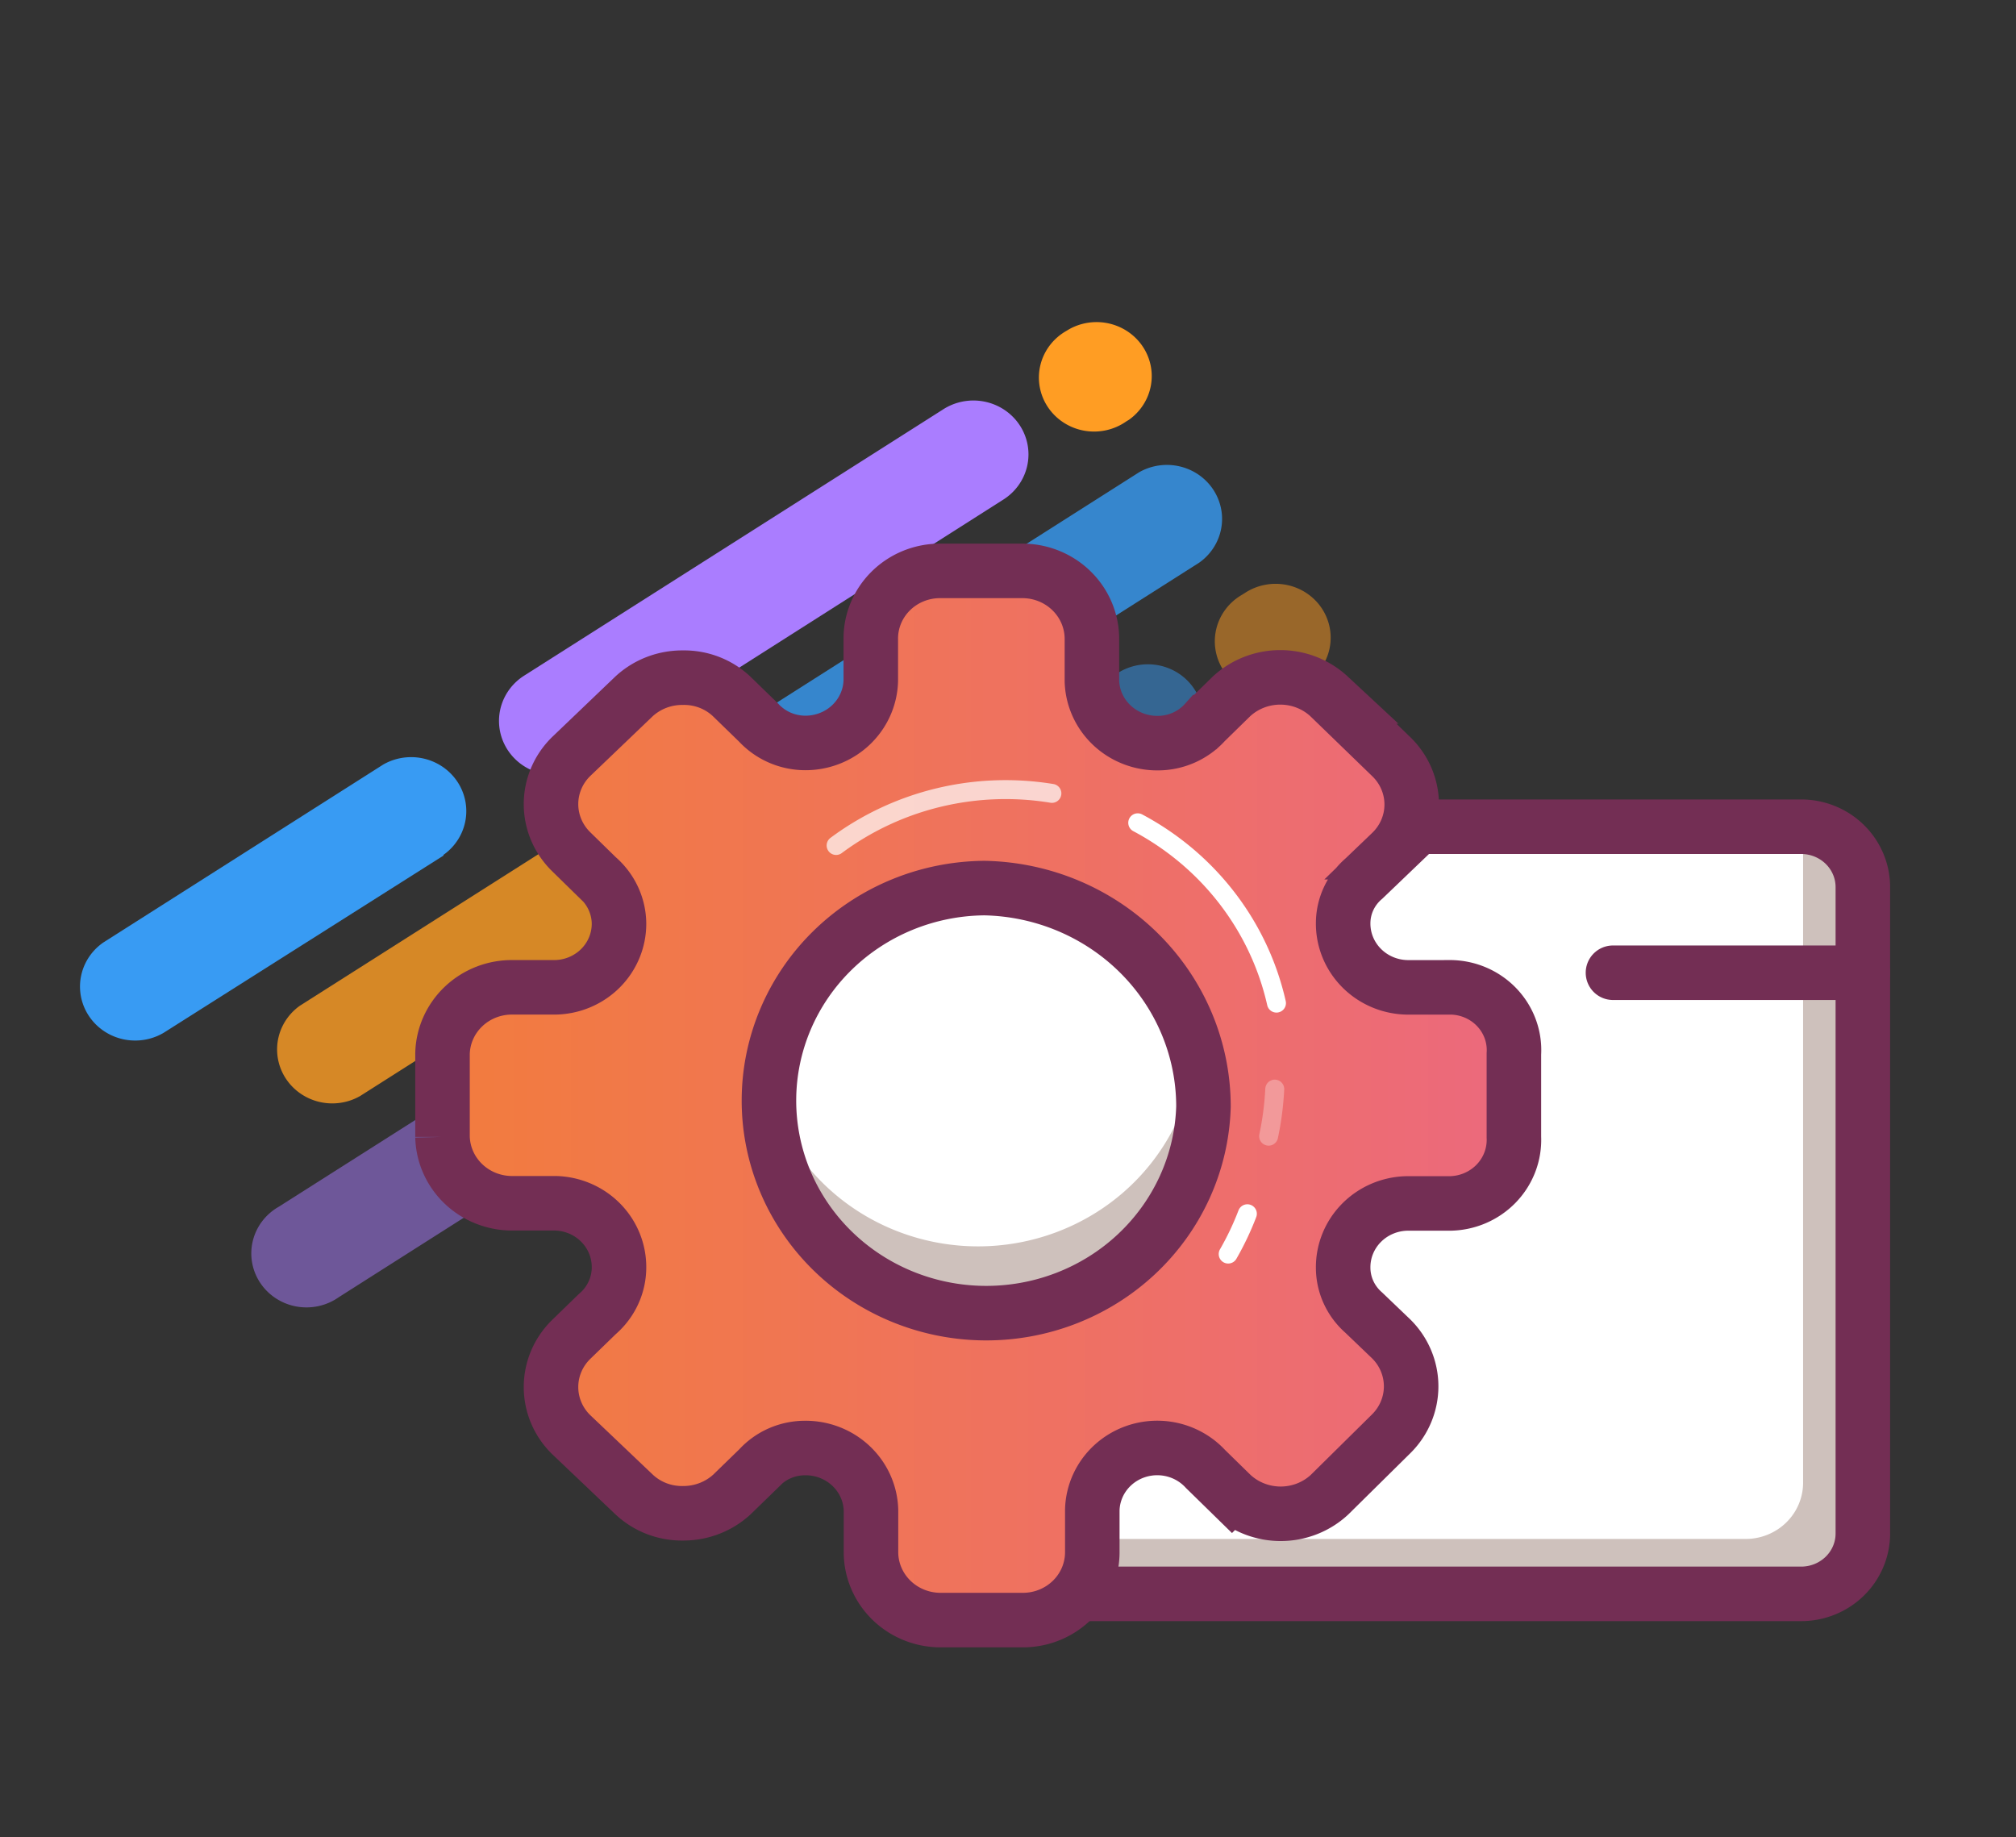 <?xml version="1.0" encoding="UTF-8" standalone="no"?>
<svg
   xmlns:dc="http://purl.org/dc/elements/1.1/"
   xmlns:cc="http://creativecommons.org/ns#"
   xmlns:rdf="http://www.w3.org/1999/02/22-rdf-syntax-ns#"
   xmlns:svg="http://www.w3.org/2000/svg"
   xmlns="http://www.w3.org/2000/svg"
   xmlns:sodipodi="http://sodipodi.sourceforge.net/DTD/sodipodi-0.dtd"
   xmlns:inkscape="http://www.inkscape.org/namespaces/inkscape"
   viewBox="0 0 73.95 67.39"
   version="1.1"
   id="svg61"
   sodipodi:docname="slide6.svg"
   inkscape:version="1.0.1 (3bc2e813f5, 2020-09-07)">
  <rect x="0" y="0" width="73.95" height="67.39" fill="#333333" stroke="none"/>
  <sodipodi:namedview
     pagecolor="#ffffff"
     bordercolor="#666666"
     borderopacity="1"
     objecttolerance="10"
     gridtolerance="10"
     guidetolerance="10"
     inkscape:pageopacity="0"
     inkscape:pageshadow="2"
     inkscape:window-width="1593"
     inkscape:window-height="871"
     id="namedview63"
     showgrid="false"
     inkscape:zoom="2.8265162"
     inkscape:cx="30.602819"
     inkscape:cy="48.768529"
     inkscape:window-x="231"
     inkscape:window-y="69"
     inkscape:window-maximized="0"
     inkscape:current-layer="Layer_1-2"
     inkscape:document-rotation="0" />
  <defs
     id="defs9">
    <style
       id="style2">
			.cls-1{fill:#fff;}.cls-2{fill:#cec1bc;}.cls-3,.cls-6,.cls-8{fill:#389bf3;}.cls-3,.cls-4{opacity:0.8;}.cls-10,.cls-4,.cls-7{fill:#ff9d23;}.cls-5,.cls-9{fill:#aa7dff;}.cls-10,.cls-8,.cls-9{opacity:0.5;}.cls-11,.cls-12,.cls-14,.cls-15,.cls-16{fill:none;stroke-miterlimit:10;}.cls-11,.cls-12{stroke:#732e54;stroke-width:2px;}.cls-12,.cls-14,.cls-15,.cls-16{stroke-linecap:round;}.cls-13{fill:url(#lukaszadam_gradient);}.cls-14,.cls-15,.cls-16{stroke:#fff;}.cls-15{opacity:0.3;}.cls-16{opacity:0.7;}
		</style>
    <linearGradient
       id="lukaszadam_gradient"
       x1="19"
       y1="42.18"
       x2="74.91"
       y2="42.18"
       gradientUnits="userSpaceOnUse"
       gradientTransform="matrix(0.703,0,0,0.688,2.876,11.763)">
      <stop
         offset="0.04"
         stop-color="#f27b40"
         id="stop4" />
      <stop
         offset="1"
         stop-color="#ec697d"
         id="stop6" />
    </linearGradient>
  </defs>
  <title
     id="title11">
		Asset 24
	</title>
  <g
     id="Layer_2"
     data-name="Layer 2">
    <g
       id="Layer_1-2"
       data-name="Layer 1">
      <path
         class="cls-1"
         d="m 35.843,30.263 h 29.91 a 2.313,2.262 0 0 1 2.313,2.262 v 23.595 a 2.313,2.262 0 0 1 -2.313,2.262 H 35.843 A 2.369,2.317 0 0 1 33.474,56.065 V 32.58 a 2.369,2.317 0 0 1 2.369,-2.317 z"
         id="path13"
         style="stroke-width:0.695" />
      <path
         class="cls-2"
         d="m 67.848,32.023 v 23.932 c 0,1.162 0.583,2.063 -0.597,2.063 H 35.457 a 2.186,2.138 0 0 1 -2.151,-1.691 1.75,1.712 0 0 0 0.499,0.124 h 30.226 a 2.109,2.063 0 0 0 2.109,-2.097 V 30.387 a 1.975,1.932 0 0 0 0,-0.406 2.109,2.063 0 0 1 1.708,2.042 z"
         id="path15"
         style="stroke-width:0.695" />
      <path
         class="cls-3"
         d="m 43.99,20.638 -15.352,9.756 a 2.02,1.976 0 1 1 -2.2,-3.314 l 15.345,-9.756 a 2.024,1.98 0 0 1 2.207,3.314 z"
         id="path17"
         style="stroke-width:0.695" />
      <path
         class="cls-4"
         d="m 23.472,33.68 -10.263,6.524 a 2.024,1.98 0 0 1 -2.207,-3.314 l 10.27,-6.524 a 2.02,1.976 0 0 1 2.2,3.314 z"
         id="path19"
         style="stroke-width:0.695" />
      <path
         class="cls-5"
         d="m 36.778,18.342 -15.345,9.763 a 2.025,1.98 0 0 1 -2.207,-3.321 l 15.352,-9.756 a 2.02,1.976 0 1 1 2.2,3.314 z"
         id="path21"
         style="stroke-width:0.695" />
      <path
         class="cls-6"
         d="M 16.267,31.384 5.997,37.888 A 2.024,1.98 0 0 1 3.797,34.567 L 14.06,28.043 a 2.024,1.98 0 0 1 2.207,3.314 z"
         id="path23"
         style="stroke-width:0.695" />
      <path
         class="cls-7"
         d="m 41.41,15.399 -0.091,0.055 a 2.024,1.98 0 1 1 -2.207,-3.314 l 0.091,-0.055 a 2.024,1.98 0 0 1 2.207,3.314 z"
         id="path25"
         style="stroke-width:0.695" />
      <path
         class="cls-8"
         d="m 43.21,28.015 -15.352,9.756 a 2.025,1.98 0 1 1 -2.207,-3.321 l 15.352,-9.763 a 2.025,1.98 0 0 1 2.207,3.321 z"
         id="path27"
         style="stroke-width:0.695" />
      <path
         class="cls-9"
         d="m 22.692,41.057 -10.263,6.524 a 2.024,1.98 0 1 1 -2.207,-3.314 l 10.27,-6.524 a 2.02,1.976 0 0 1 2.2,3.314 z"
         id="path29"
         style="stroke-width:0.695" />
      <path
         class="cls-10"
         d="m 47.863,25.066 -0.091,0.062 a 2.024,1.98 0 1 1 -2.207,-3.314 l 0.098,-0.062 a 2.02,1.976 0 1 1 2.2,3.314 z"
         id="path31"
         style="stroke-width:0.695" />
      <path
         class="cls-11"
         d="m 34.571,30.325 h 31.498 a 2.263,2.214 0 0 1 2.263,2.214 v 23.712 a 2.263,2.214 0 0 1 -2.263,2.214 H 34.571 A 0.829,0.811 0 0 1 33.742,57.653 V 31.157 a 0.829,0.811 0 0 1 0.829,-0.832 z"
         id="path33" />
      <line
         class="cls-12"
         x1="59.166"
         y1="35.681"
         x2="68.326"
         y2="35.681"
         id="line35" />
      <line
         class="cls-12"
         x1="33.742"
         y1="35.681"
         x2="44.96"
         y2="35.681"
         id="line37" />
      <path
         class="cls-13"
         d="m 53.17,36.795 h -1.56 a 2.397,2.344 0 0 1 -2.341,-2.344 2.256,2.207 0 0 1 0.766,-1.657 l 1.005,-0.963 a 2.502,2.448 0 0 0 0,-3.493 l -2.285,-2.214 a 2.601,2.544 0 0 0 -3.585,0 l -0.963,0.942 a 2.327,2.276 0 0 1 -1.743,0.77 2.397,2.344 0 0 1 -2.411,-2.276 V 24.028 A 2.559,2.503 0 0 0 37.544,21.511 H 34.437 a 2.552,2.496 0 0 0 -2.502,2.516 v 1.526 a 2.39,2.338 0 0 1 -2.404,2.269 2.277,2.228 0 0 1 -1.701,-0.743 l -0.991,-0.956 a 2.531,2.475 0 0 0 -1.799,-0.688 2.566,2.509 0 0 0 -1.785,0.688 l -2.306,2.2 a 2.531,2.475 0 0 0 0,3.493 l 0.963,0.935 a 2.341,2.289 0 0 1 0.794,1.698 2.39,2.338 0 0 1 -2.334,2.344 h -1.56 a 2.545,2.489 0 0 0 -2.58,2.468 v 3.046 a 2.545,2.489 0 0 0 2.58,2.427 h 1.56 a 2.404,2.351 0 0 1 2.334,2.351 2.313,2.262 0 0 1 -0.794,1.691 l -0.963,0.935 a 2.524,2.468 0 0 0 0,3.486 l 2.313,2.193 a 2.509,2.454 0 0 0 1.792,0.688 2.601,2.544 0 0 0 1.792,-0.688 l 0.991,-0.963 a 2.27,2.221 0 0 1 1.673,-0.729 2.397,2.344 0 0 1 2.411,2.276 v 1.519 a 2.552,2.496 0 0 0 2.509,2.516 h 3.114 a 2.552,2.496 0 0 0 2.502,-2.516 v -1.526 a 2.383,2.331 0 0 1 4.147,-1.506 l 0.963,0.942 a 2.601,2.544 0 0 0 3.585,0 l 2.285,-2.228 a 2.531,2.475 0 0 0 0,-3.493 L 50.021,48.716 a 2.235,2.186 0 0 1 -0.752,-1.65 2.39,2.338 0 0 1 2.334,-2.344 h 1.56 a 2.383,2.331 0 0 0 2.383,-2.434 v -3.025 a 2.355,2.303 0 0 0 -2.376,-2.468 z M 35.991,48.771 a 8.196,8.016 0 1 1 8.189,-8.016 8.196,8.016 0 0 1 -8.189,8.016 z"
         id="path39"
         style="fill:url(#lukaszadam_gradient);stroke-width:0.695" />
      <path
         class="cls-1"
         d="m 43.983,40.129 a 8.196,8.016 0 0 1 -8.034,8.016 8.196,8.016 0 1 1 8.034,-8.016 z"
         id="path41"
         style="stroke-width:0.695" />
      <path
         class="cls-1"
         d="m 43.857,40.968 a 7.521,7.356 0 0 1 -0.063,0.956 8.02,7.844 0 0 0 -15.942,0 7.521,7.356 0 0 1 -0.063,-0.956 8.034,7.858 0 1 1 16.069,0 z"
         id="path43"
         style="stroke-width:0.695" />
      <path
         class="cls-2"
         d="m 27.844,39.696 a 7.521,7.356 0 0 1 0.063,-0.956 8.02,7.844 0 0 0 15.942,0 7.521,7.356 0 0 1 0.063,0.956 8.034,7.858 0 1 1 -16.069,0 z"
         id="path45"
         style="stroke-width:0.695" />
      <path
         class="cls-11"
         d="m 53.17,36.217 h -1.56 a 2.39,2.338 0 0 1 -2.341,-2.344 2.228,2.179 0 0 1 0.766,-1.65 l 1.005,-0.963 a 2.524,2.468 0 0 0 0,-3.499 l -2.285,-2.214 a 2.601,2.544 0 0 0 -3.585,0 l -0.963,0.942 a 2.313,2.262 0 0 1 -1.743,0.77 2.397,2.344 0 0 1 -2.411,-2.276 V 23.45 A 2.552,2.496 0 0 0 37.544,20.941 H 34.437 a 2.538,2.482 0 0 0 -2.495,2.509 v 1.526 a 2.397,2.344 0 0 1 -2.411,2.276 2.313,2.262 0 0 1 -1.701,-0.743 l -0.991,-0.963 a 2.509,2.454 0 0 0 -1.792,-0.688 2.573,2.516 0 0 0 -1.792,0.688 l -2.306,2.207 a 2.524,2.468 0 0 0 0,3.486 l 0.963,0.942 a 2.341,2.289 0 0 1 0.794,1.691 2.383,2.331 0 0 1 -2.334,2.344 h -1.56 a 2.545,2.489 0 0 0 -2.58,2.441 v 3.046 a 2.552,2.496 0 0 0 2.58,2.434 h 1.56 a 2.39,2.338 0 0 1 2.334,2.344 2.327,2.276 0 0 1 -0.794,1.719 l -0.963,0.935 a 2.524,2.468 0 0 0 0,3.486 l 2.313,2.2 a 2.531,2.475 0 0 0 1.792,0.688 2.601,2.544 0 0 0 1.792,-0.688 l 0.991,-0.963 a 2.263,2.214 0 0 1 1.701,-0.743 2.397,2.344 0 0 1 2.411,2.276 v 1.519 a 2.552,2.496 0 0 0 2.509,2.516 h 3.114 a 2.545,2.489 0 0 0 2.495,-2.516 v -1.519 a 2.383,2.331 0 0 1 4.154,-1.506 l 0.963,0.942 a 2.601,2.544 0 0 0 3.585,0 l 2.256,-2.228 a 2.531,2.475 0 0 0 0,-3.493 L 50.021,48.145 a 2.263,2.214 0 0 1 -0.752,-1.657 2.39,2.338 0 0 1 2.32,-2.344 h 1.56 a 2.383,2.331 0 0 0 2.383,-2.434 v -3.053 a 2.355,2.303 0 0 0 -2.362,-2.441 z"
         id="path47" />
      <path
         class="cls-12"
         d="m 44.145,40.592 a 7.971,7.796 0 1 1 -8.034,-8.016 8.196,8.016 0 0 1 8.034,8.016 z"
         id="path49" />
      <path
         class="cls-14"
         d="m 45.755,44.522 a 10.804,10.567 0 0 1 -0.703,1.478"
         id="path51"
         style="stroke-width:0.695" />
      <path
         class="cls-15"
         d="m 46.76,39.95 a 11.317,11.069 0 0 1 -0.225,1.726"
         id="path53"
         style="stroke-width:0.695" />
      <path
         class="cls-14"
         d="m 41.734,30.181 a 10.199,9.976 0 0 1 5.089,6.614"
         id="path55"
         style="stroke-width:0.695" />
      <path
         class="cls-16"
         d="m 30.67,31.013 a 10.27,10.044 0 0 1 7.915,-1.911"
         id="path57"
         style="stroke-width:0.695" />
    </g>
  </g>
</svg>

